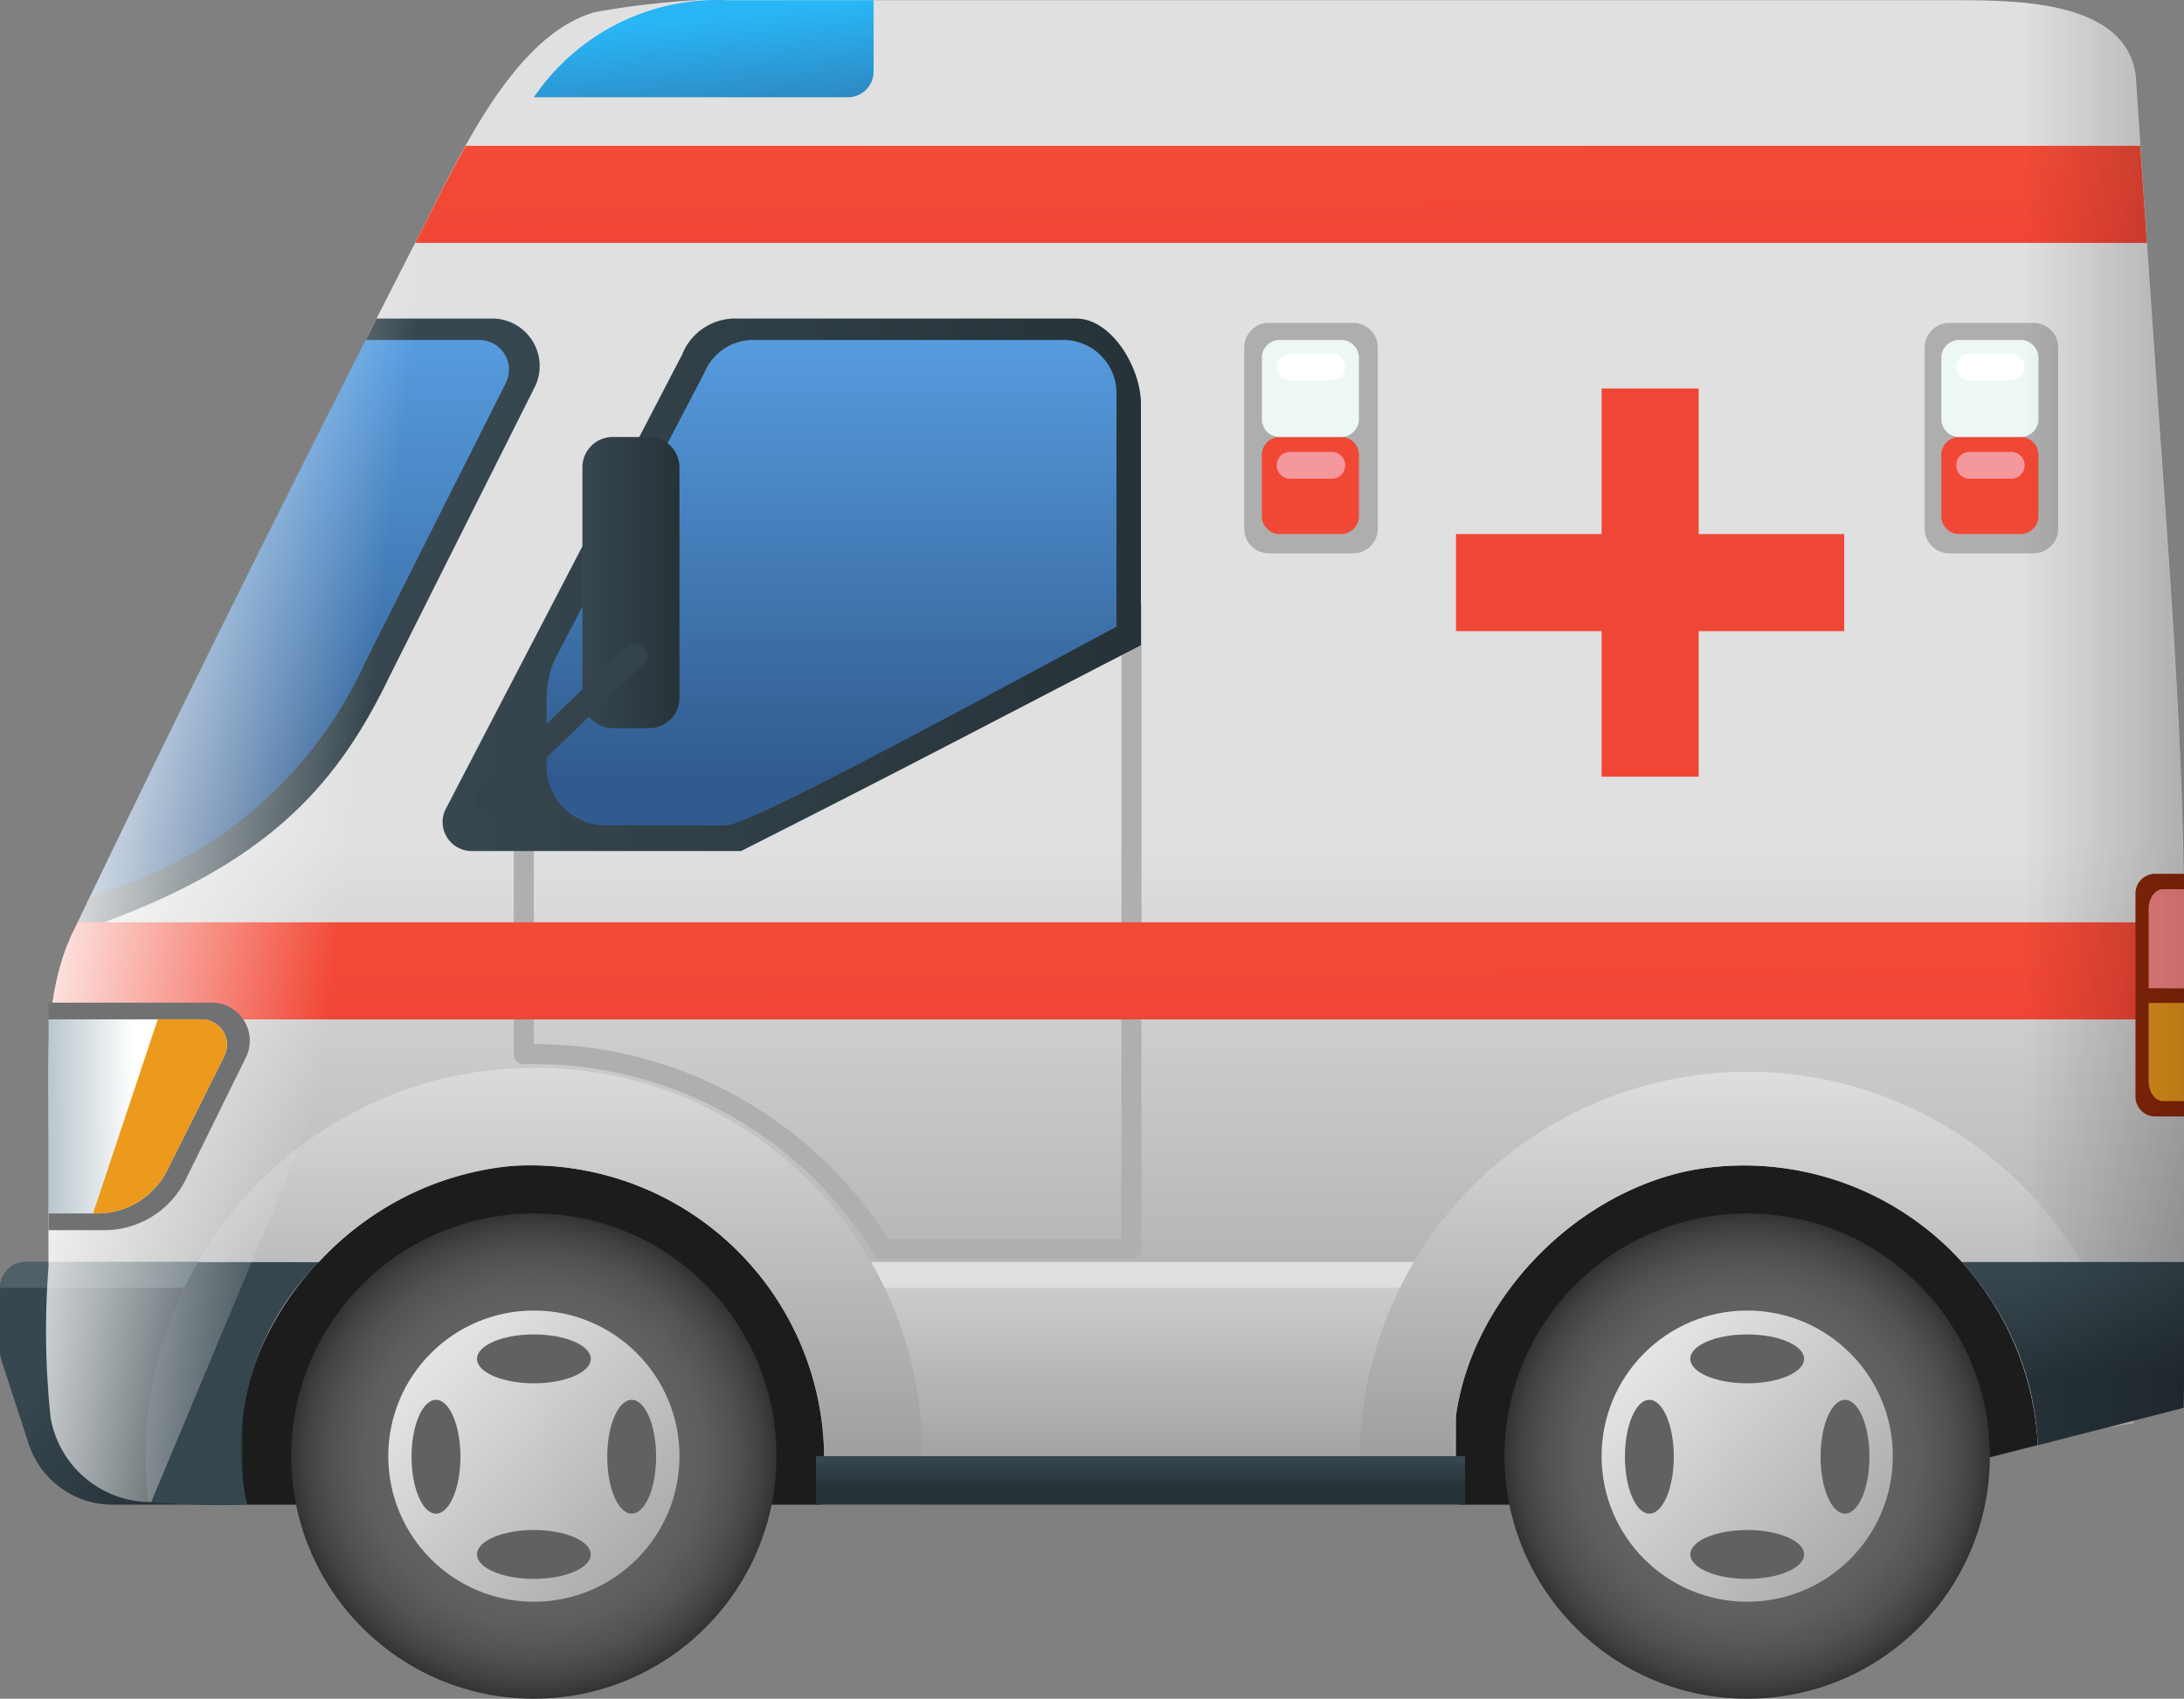<svg xmlns="http://www.w3.org/2000/svg" xmlns:xlink="http://www.w3.org/1999/xlink" width="54.506" height="42.399" viewBox="0 0 54.506 42.399">
  <rect x="0" y="0" width="54.506" height="42.399" fill="#808080" stroke="none"/>
  <defs>
    <radialGradient id="radial-gradient" cx="0.5" cy="0.5" r="0.5" gradientUnits="objectBoundingBox">
      <stop offset="0" stop-color="#666"/>
      <stop offset="0.513" stop-color="#646464"/>
      <stop offset="0.698" stop-color="#5e5e5d"/>
      <stop offset="0.829" stop-color="#525252"/>
      <stop offset="0.935" stop-color="#424241"/>
      <stop offset="1" stop-color="#333332"/>
    </radialGradient>
    <linearGradient id="linear-gradient" x1="1.121" y1="1.082" x2="-0.209" y2="-0.165" gradientUnits="objectBoundingBox">
      <stop offset="0" stop-color="#999"/>
      <stop offset="1" stop-color="#fff"/>
    </linearGradient>
    <linearGradient id="linear-gradient-3" x1="0.5" y1="1.025" x2="0.5" y2="0.556" gradientUnits="objectBoundingBox">
      <stop offset="0" stop-color="#999"/>
      <stop offset="1" stop-color="#e0e0e0"/>
    </linearGradient>
    <linearGradient id="linear-gradient-4" x1="0.5" y1="0.981" x2="0.5" y2="-0.232" xlink:href="#linear-gradient-3"/>
    <linearGradient id="linear-gradient-5" x1="0.5" y1="0.963" x2="0.5" y2="-0.028" xlink:href="#linear-gradient-3"/>
    <linearGradient id="linear-gradient-6" y1="0.5" x2="1" y2="0.5" gradientUnits="objectBoundingBox">
      <stop offset="0" stop-color="#37474f"/>
      <stop offset="1" stop-color="#263238"/>
    </linearGradient>
    <linearGradient id="linear-gradient-7" x1="0.5" y1="-0.135" x2="0.5" y2="0.897" gradientUnits="objectBoundingBox">
      <stop offset="0" stop-color="#5ba5ea"/>
      <stop offset="1" stop-color="#315b8e"/>
    </linearGradient>
    <linearGradient id="linear-gradient-9" x1="0.624" y1="0.6" x2="1.354" y2="1.064" xlink:href="#linear-gradient-6"/>
    <linearGradient id="linear-gradient-10" x1="0.5" y1="-0.135" x2="0.5" y2="0.897" xlink:href="#linear-gradient-7"/>
    <linearGradient id="linear-gradient-11" x1="0.333" y1="0.251" x2="0.872" y2="0.647" xlink:href="#linear-gradient-6"/>
    <linearGradient id="linear-gradient-12" x1="0.5" y1="0.981" x2="0.5" y2="-0.084" xlink:href="#linear-gradient-3"/>
    <linearGradient id="linear-gradient-13" x1="0.5" y1="0.063" x2="0.5" y2="0.629" xlink:href="#linear-gradient-6"/>
    <linearGradient id="linear-gradient-14" x1="0.5" y1="0.063" x2="0.5" y2="0.629" xlink:href="#linear-gradient-6"/>
    <linearGradient id="linear-gradient-15" x1="-0.039" y1="-9.427" x2="1.006" y2="9.812" gradientUnits="objectBoundingBox">
      <stop offset="0" stop-color="#ff7448"/>
      <stop offset="1" stop-color="#e51e25"/>
    </linearGradient>
    <linearGradient id="linear-gradient-16" x1="-0.031" y1="-7.407" x2="1.006" y2="8.092" xlink:href="#linear-gradient-15"/>
    <linearGradient id="linear-gradient-17" x1="0.403" y1="0.216" x2="1.002" y2="1.973" gradientUnits="objectBoundingBox">
      <stop offset="0" stop-color="#29b6f6"/>
      <stop offset="1" stop-color="#315b8e"/>
    </linearGradient>
    <linearGradient id="linear-gradient-18" x1="0.146" y1="0.5" x2="3.636" y2="0.5" gradientUnits="objectBoundingBox">
      <stop offset="0.007" stop-opacity="0"/>
      <stop offset="0.893" stop-opacity="0.8"/>
    </linearGradient>
    <linearGradient id="linear-gradient-19" x1="0.442" y1="0.47" x2="0.016" y2="0.359" gradientUnits="objectBoundingBox">
      <stop offset="0" stop-color="#fff" stop-opacity="0"/>
      <stop offset="1" stop-color="#fff"/>
    </linearGradient>
    <linearGradient id="linear-gradient-20" x1="0.483" y1="0.497" x2="-0.295" y2="0.504" gradientUnits="objectBoundingBox">
      <stop offset="0" stop-color="#fff"/>
      <stop offset="1" stop-color="#90a4ae"/>
    </linearGradient>
  </defs>
  <g id="icons8_ambulance" transform="translate(-0.001 0)">
    <path id="Path_2931" data-name="Path 2931" d="M45.2,42.69H5V33H51.114l3.548,7.267Z" transform="translate(-0.154 -5.135)" fill="#1c1c1c"/>
    <ellipse id="Ellipse_48" data-name="Ellipse 48" cx="6.056" cy="6.056" rx="6.056" ry="6.056" transform="translate(7.268 30.287)" fill="url(#radial-gradient)"/>
    <ellipse id="Ellipse_49" data-name="Ellipse 49" cx="6.056" cy="6.056" rx="6.056" ry="6.056" transform="translate(37.55 30.287)" fill="url(#radial-gradient)"/>
    <ellipse id="Ellipse_50" data-name="Ellipse 50" cx="3.634" cy="3.634" rx="3.634" ry="3.634" transform="translate(9.691 32.71)" fill="url(#linear-gradient)"/>
    <ellipse id="Ellipse_51" data-name="Ellipse 51" cx="1.42" cy="0.61" rx="1.42" ry="0.61" transform="translate(11.905 33.306)" fill="#616161"/>
    <ellipse id="Ellipse_52" data-name="Ellipse 52" cx="1.42" cy="0.61" rx="1.42" ry="0.61" transform="translate(11.905 38.188)" fill="#616161"/>
    <ellipse id="Ellipse_53" data-name="Ellipse 53" cx="0.61" cy="1.42" rx="0.61" ry="1.42" transform="translate(10.272 34.939)" fill="#616161"/>
    <ellipse id="Ellipse_54" data-name="Ellipse 54" cx="0.61" cy="1.42" rx="0.61" ry="1.42" transform="translate(15.156 34.939)" fill="#616161"/>
    <ellipse id="Ellipse_55" data-name="Ellipse 55" cx="3.634" cy="3.634" rx="3.634" ry="3.634" transform="translate(39.972 32.71)" fill="url(#linear-gradient)"/>
    <ellipse id="Ellipse_56" data-name="Ellipse 56" cx="1.42" cy="0.61" rx="1.42" ry="0.61" transform="translate(42.186 33.306)" fill="#616161"/>
    <ellipse id="Ellipse_57" data-name="Ellipse 57" cx="1.42" cy="0.61" rx="1.42" ry="0.61" transform="translate(42.186 38.188)" fill="#616161"/>
    <ellipse id="Ellipse_58" data-name="Ellipse 58" cx="0.61" cy="1.42" rx="0.61" ry="1.42" transform="translate(40.554 34.939)" fill="#616161"/>
    <ellipse id="Ellipse_59" data-name="Ellipse 59" cx="0.61" cy="1.42" rx="0.61" ry="1.42" transform="translate(45.437 34.939)" fill="#616161"/>
    <path id="Path_2932" data-name="Path 2932" d="M54.1,11.894C53.868,9.982,51.061,10,49.511,10H20.493a20.612,20.612,0,0,0-4.853.3c-2.007.573-3.344,3.532-4.337,5.477C8.068,22.113,5.645,26.958,2.636,33.224c-.769,1.6-.625,3.407-.625,5.136v3.252a20.728,20.728,0,0,0,.051,3.76c.472,2.461,3.014,2.178,4.9,2.178-1.028-4.112,2.677-8.2,6.655-8.459a7.336,7.336,0,0,1,7.662,8.459H37.247c-.947-3.789,2.209-7.69,5.835-8.359a7.342,7.342,0,0,1,8.577,6.877l1.6-.412,2.032-.524c.019,0,.019-1.532.019-1.905v-10c0-4.531-.371-9.018-.68-13.539Q54.362,15.79,54.1,11.894Z" transform="translate(-0.799 -9.995)" fill="url(#linear-gradient-3)"/>
    <rect id="Rectangle_534" data-name="Rectangle 534" width="15.746" height="6.056" transform="translate(20.592 31.499)" fill="url(#linear-gradient-4)"/>
    <rect id="Rectangle_535" data-name="Rectangle 535" width="16.958" height="0.643" transform="translate(19.381 31.499)" fill="#dfdfdf"/>
    <path id="Path_2933" data-name="Path 2933" d="M31.532,42.9c-.947-3.789,2.209-7.69,5.835-8.359a7.342,7.342,0,0,1,8.577,6.877l1.6-.412c.133-.034.452-.079.8-.138A9.684,9.684,0,1,0,29.084,42.9Z" transform="translate(4.916 -5.346)" fill="url(#linear-gradient-5)"/>
    <path id="Path_2934" data-name="Path 2934" d="M26.958,22.5V38.524H20.744a10.182,10.182,0,0,0-8.952-4.857V27.547" transform="translate(1.281 -7.353)" fill="none" stroke="#afafaf" stroke-linecap="round" stroke-linejoin="round" stroke-width="0.5"/>
    <path id="Path_2935" data-name="Path 2935" d="M25.926,16.558H17.419a1.423,1.423,0,0,0-1.321.9L10.178,28.839a.726.726,0,0,0,.667,1.01H17.57c4.517-2.283,6.738-3.47,9.978-5.136V18.687C27.549,17.792,26.822,16.558,25.926,16.558Z" transform="translate(0.927 -8.608)" fill="url(#linear-gradient-6)"/>
    <path id="Path_2936" data-name="Path 2936" d="M25.155,17H17.421a1.323,1.323,0,0,0-1.229.833L12.445,25.02a2.579,2.579,0,0,0-.184.956v1.662a1.477,1.477,0,0,0,1.477,1.477h3c.6,0,6.188-3.054,9.747-4.959v-5.83A1.327,1.327,0,0,0,25.155,17Z" transform="translate(1.38 -8.515)" fill="url(#linear-gradient-7)"/>
    <path id="Path_2937" data-name="Path 2937" d="M14.665,26.267h-.908A.757.757,0,0,1,13,25.51V19.757A.757.757,0,0,1,13.757,19h.908a.757.757,0,0,1,.757.757V25.51A.757.757,0,0,1,14.665,26.267Z" transform="translate(1.536 -8.093)" fill="url(#linear-gradient-6)"/>
    <path id="Path_2938" data-name="Path 2938" d="M11.086,27.423a.306.306,0,0,1-.213-.092.3.3,0,0,1,.007-.428l3.693-3.573a.3.3,0,1,1,.42.435L11.3,27.338A.3.3,0,0,1,11.086,27.423Z" transform="translate(1.069 -7.196)" fill="#35444c"/>
    <path id="Path_2939" data-name="Path 2939" d="M12.967,16.558H10.084c-2.7,5.311-4.91,9.754-7.564,15.28-.01.022-.013.045-.023.065,4.7-1.57,6.531-3.55,7.911-6.418l3.639-7.252A1.186,1.186,0,0,0,12.967,16.558Z" transform="translate(-0.683 -8.608)" fill="url(#linear-gradient-9)"/>
    <path id="Path_2940" data-name="Path 2940" d="M12.571,17H9.738c-2.439,4.805-4.5,8.954-6.89,13.909l.81-.289A10.578,10.578,0,0,0,9.73,25.034l3.516-6.983A.743.743,0,0,0,12.571,17Z" transform="translate(-0.609 -8.515)" fill="url(#linear-gradient-10)"/>
    <path id="Path_2941" data-name="Path 2941" d="M7.056,42.056H3.805a2.2,2.2,0,0,1-2.089-1.515l-.684-2.1a.657.657,0,0,1-.031-.2v-1.6A.644.644,0,0,1,1.643,36H7.056Z" transform="translate(-0.999 -4.501)" fill="url(#linear-gradient-11)"/>
    <path id="Path_2942" data-name="Path 2942" d="M1,36.643H8.268V36H1.643A.644.644,0,0,0,1,36.643Z" transform="translate(-0.999 -4.501)" fill="#4f6066"/>
    <path id="Path_2943" data-name="Path 2943" d="M8.329,36H5.307A9.635,9.635,0,0,0,4,40.845a9.763,9.763,0,0,0,.073,1.136,18.088,18.088,0,0,0,2.459.075A6.554,6.554,0,0,1,8.329,36Z" transform="translate(-0.365 -4.501)" fill="#36464e"/>
    <path id="Path_2944" data-name="Path 2944" d="M13.462,32a9.679,9.679,0,0,0-8.383,4.845H8.1a7.5,7.5,0,0,1,4.857-2.4A7.336,7.336,0,0,1,20.621,42.9h2.448A9.634,9.634,0,0,0,13.462,32Z" transform="translate(-0.137 -5.346)" fill="url(#linear-gradient-12)"/>
    <path id="Path_2945" data-name="Path 2945" d="M41.415,36a7.147,7.147,0,0,1,1.907,4.575l1.6-.412,2.032-.524c.018,0,.018-1.532.018-1.905V36Z" transform="translate(7.539 -4.501)" fill="url(#linear-gradient-13)"/>
    <rect id="Rectangle_536" data-name="Rectangle 536" width="16.2" height="1.211" transform="translate(20.364 36.344)" fill="url(#linear-gradient-14)"/>
    <path id="Path_2946" data-name="Path 2946" d="M55.285,29.212c0-.07,0-.142,0-.212H2.715l-.1.21a6.471,6.471,0,0,0-.564,2.213H55.285Z" transform="translate(-0.777 -5.98)" fill="url(#linear-gradient-15)"/>
    <path id="Path_2947" data-name="Path 2947" d="M52.607,13H10.814c-.418.745-.79,1.5-1.119,2.148l-.141.275H52.773Q52.689,14.211,52.607,13Z" transform="translate(0.808 -9.36)" fill="url(#linear-gradient-16)"/>
    <path id="Path_2948" data-name="Path 2948" d="M12,12.422h7.836a.644.644,0,0,0,.643-.643V10H16.845A5.53,5.53,0,0,0,12,12.422Z" transform="translate(1.325 -9.994)" fill="url(#linear-gradient-17)"/>
    <path id="Path_2949" data-name="Path 2949" d="M29.355,22.4H27.25a.614.614,0,0,1-.614-.614V17.262a.614.614,0,0,1,.614-.614h2.105a.614.614,0,0,1,.614.614V21.79A.614.614,0,0,1,29.355,22.4Z" transform="translate(4.417 -8.589)" fill="#aeaeae"/>
    <path id="Path_2950" data-name="Path 2950" d="M43.376,22.4H41.271a.614.614,0,0,1-.614-.614V17.262a.614.614,0,0,1,.614-.614h2.105a.614.614,0,0,1,.614.614V21.79A.614.614,0,0,1,43.376,22.4Z" transform="translate(7.378 -8.589)" fill="#aeaeae"/>
    <path id="Path_2951" data-name="Path 2951" d="M28.976,21.422h-1.53A.446.446,0,0,1,27,20.976v-1.53A.446.446,0,0,1,27.447,19h1.53a.446.446,0,0,1,.446.447v1.53A.446.446,0,0,1,28.976,21.422Z" transform="translate(4.493 -8.093)" fill="#f14836"/>
    <path id="Path_2952" data-name="Path 2952" d="M28.976,19.422h-1.53A.446.446,0,0,1,27,18.976v-1.53A.446.446,0,0,1,27.447,17h1.53a.446.446,0,0,1,.446.447v1.53A.446.446,0,0,1,28.976,19.422Z" transform="translate(4.493 -8.515)" fill="#edf7f5"/>
    <path id="Path_2953" data-name="Path 2953" d="M28.681,17.952H27.64a.334.334,0,0,1-.334-.334h0a.334.334,0,0,1,.334-.334h1.04a.334.334,0,0,1,.334.334h0A.333.333,0,0,1,28.681,17.952Z" transform="translate(4.558 -8.455)" fill="#fff"/>
    <path id="Path_2954" data-name="Path 2954" d="M28.681,19.976H27.64a.334.334,0,0,1-.334-.334h0a.334.334,0,0,1,.334-.334h1.04a.334.334,0,0,1,.334.334h0A.333.333,0,0,1,28.681,19.976Z" transform="translate(4.558 -8.028)" fill="#f4989e"/>
    <path id="Path_2955" data-name="Path 2955" d="M42.976,21.422h-1.53A.446.446,0,0,1,41,20.976v-1.53A.446.446,0,0,1,41.447,19h1.53a.446.446,0,0,1,.446.447v1.53A.446.446,0,0,1,42.976,21.422Z" transform="translate(7.451 -8.093)" fill="#f14836"/>
    <path id="Path_2956" data-name="Path 2956" d="M42.976,19.422h-1.53A.446.446,0,0,1,41,18.976v-1.53A.446.446,0,0,1,41.447,17h1.53a.446.446,0,0,1,.446.447v1.53A.446.446,0,0,1,42.976,19.422Z" transform="translate(7.451 -8.515)" fill="#edf7f5"/>
    <path id="Path_2957" data-name="Path 2957" d="M42.681,17.952H41.64a.334.334,0,0,1-.334-.334h0a.334.334,0,0,1,.334-.334h1.04a.334.334,0,0,1,.334.334h0A.333.333,0,0,1,42.681,17.952Z" transform="translate(7.516 -8.455)" fill="#fff"/>
    <path id="Path_2958" data-name="Path 2958" d="M42.681,19.976H41.64a.334.334,0,0,1-.334-.334h0a.334.334,0,0,1,.334-.334h1.04a.334.334,0,0,1,.334.334h0A.333.333,0,0,1,42.681,19.976Z" transform="translate(7.516 -8.028)" fill="#f4989e"/>
    <rect id="Rectangle_537" data-name="Rectangle 537" width="2.423" height="9.69" transform="translate(39.972 9.696)" fill="#f04635"/>
    <rect id="Rectangle_538" data-name="Rectangle 538" width="2.422" height="9.69" transform="translate(36.338 15.752) rotate(-90)" fill="#f04635"/>
    <path id="Path_2959" data-name="Path 2959" d="M45.492,34.056h.719V28h-.719a.492.492,0,0,0-.492.492v5.073A.492.492,0,0,0,45.492,34.056Z" transform="translate(8.296 -6.191)" fill="#8e2809"/>
    <path id="Path_2960" data-name="Path 2960" d="M46.154,30.793V28.317H45.63c-.2,0-.359.225-.359.5v1.973Z" transform="translate(8.353 -6.124)" fill="#ff8989"/>
    <path id="Path_2961" data-name="Path 2961" d="M45.271,30.659v1.953c0,.275.161.5.359.5h.524v-2.45h-.883Z" transform="translate(8.353 -5.63)" fill="#ec9a1c"/>
    <path id="Path_2962" data-name="Path 2962" d="M46.165,19.684q-.265-3.9-.532-7.793c-.187-1.565-2.094-1.833-3.634-1.879V42.379a7.1,7.1,0,0,1,1.2,3.687l1.6-.412,2.032-.524c.018-.006.018-1.533.018-1.906v-10C46.845,28.692,46.474,24.205,46.165,19.684Z" transform="translate(7.662 -9.991)" fill="url(#linear-gradient-18)"/>
    <path id="Path_2963" data-name="Path 2963" d="M2.062,45.372a2.545,2.545,0,0,0,2.511,2.115L20.265,10a19.222,19.222,0,0,0-4.626.305c-2.007.573-3.344,3.532-4.337,5.477C8.068,22.113,5.645,26.958,2.636,33.224c-.769,1.6-.625,3.407-.625,5.136v3.252A20.727,20.727,0,0,0,2.062,45.372Z" transform="translate(-0.799 -9.995)" fill="url(#linear-gradient-19)"/>
    <path id="Path_2964" data-name="Path 2964" d="M3.4,36.334H2V30.656H6.089a.95.95,0,0,1,.832,1.377L5.429,35.059A2.266,2.266,0,0,1,3.4,36.334Z" transform="translate(-0.788 -5.63)" fill="#6f7172"/>
    <path id="Path_2965" data-name="Path 2965" d="M3.212,35.845H2V31H5.819a.634.634,0,0,1,.567.918L4.964,34.763A1.96,1.96,0,0,1,3.212,35.845Z" transform="translate(-0.788 -5.558)" fill="url(#linear-gradient-20)"/>
    <path id="Path_2966" data-name="Path 2966" d="M5.625,31H4.532L2.917,35.845h.1A1.96,1.96,0,0,0,4.77,34.763l1.422-2.845A.634.634,0,0,0,5.625,31Z" transform="translate(-0.594 -5.558)" fill="#ec9a1c"/>
  </g>
</svg>
